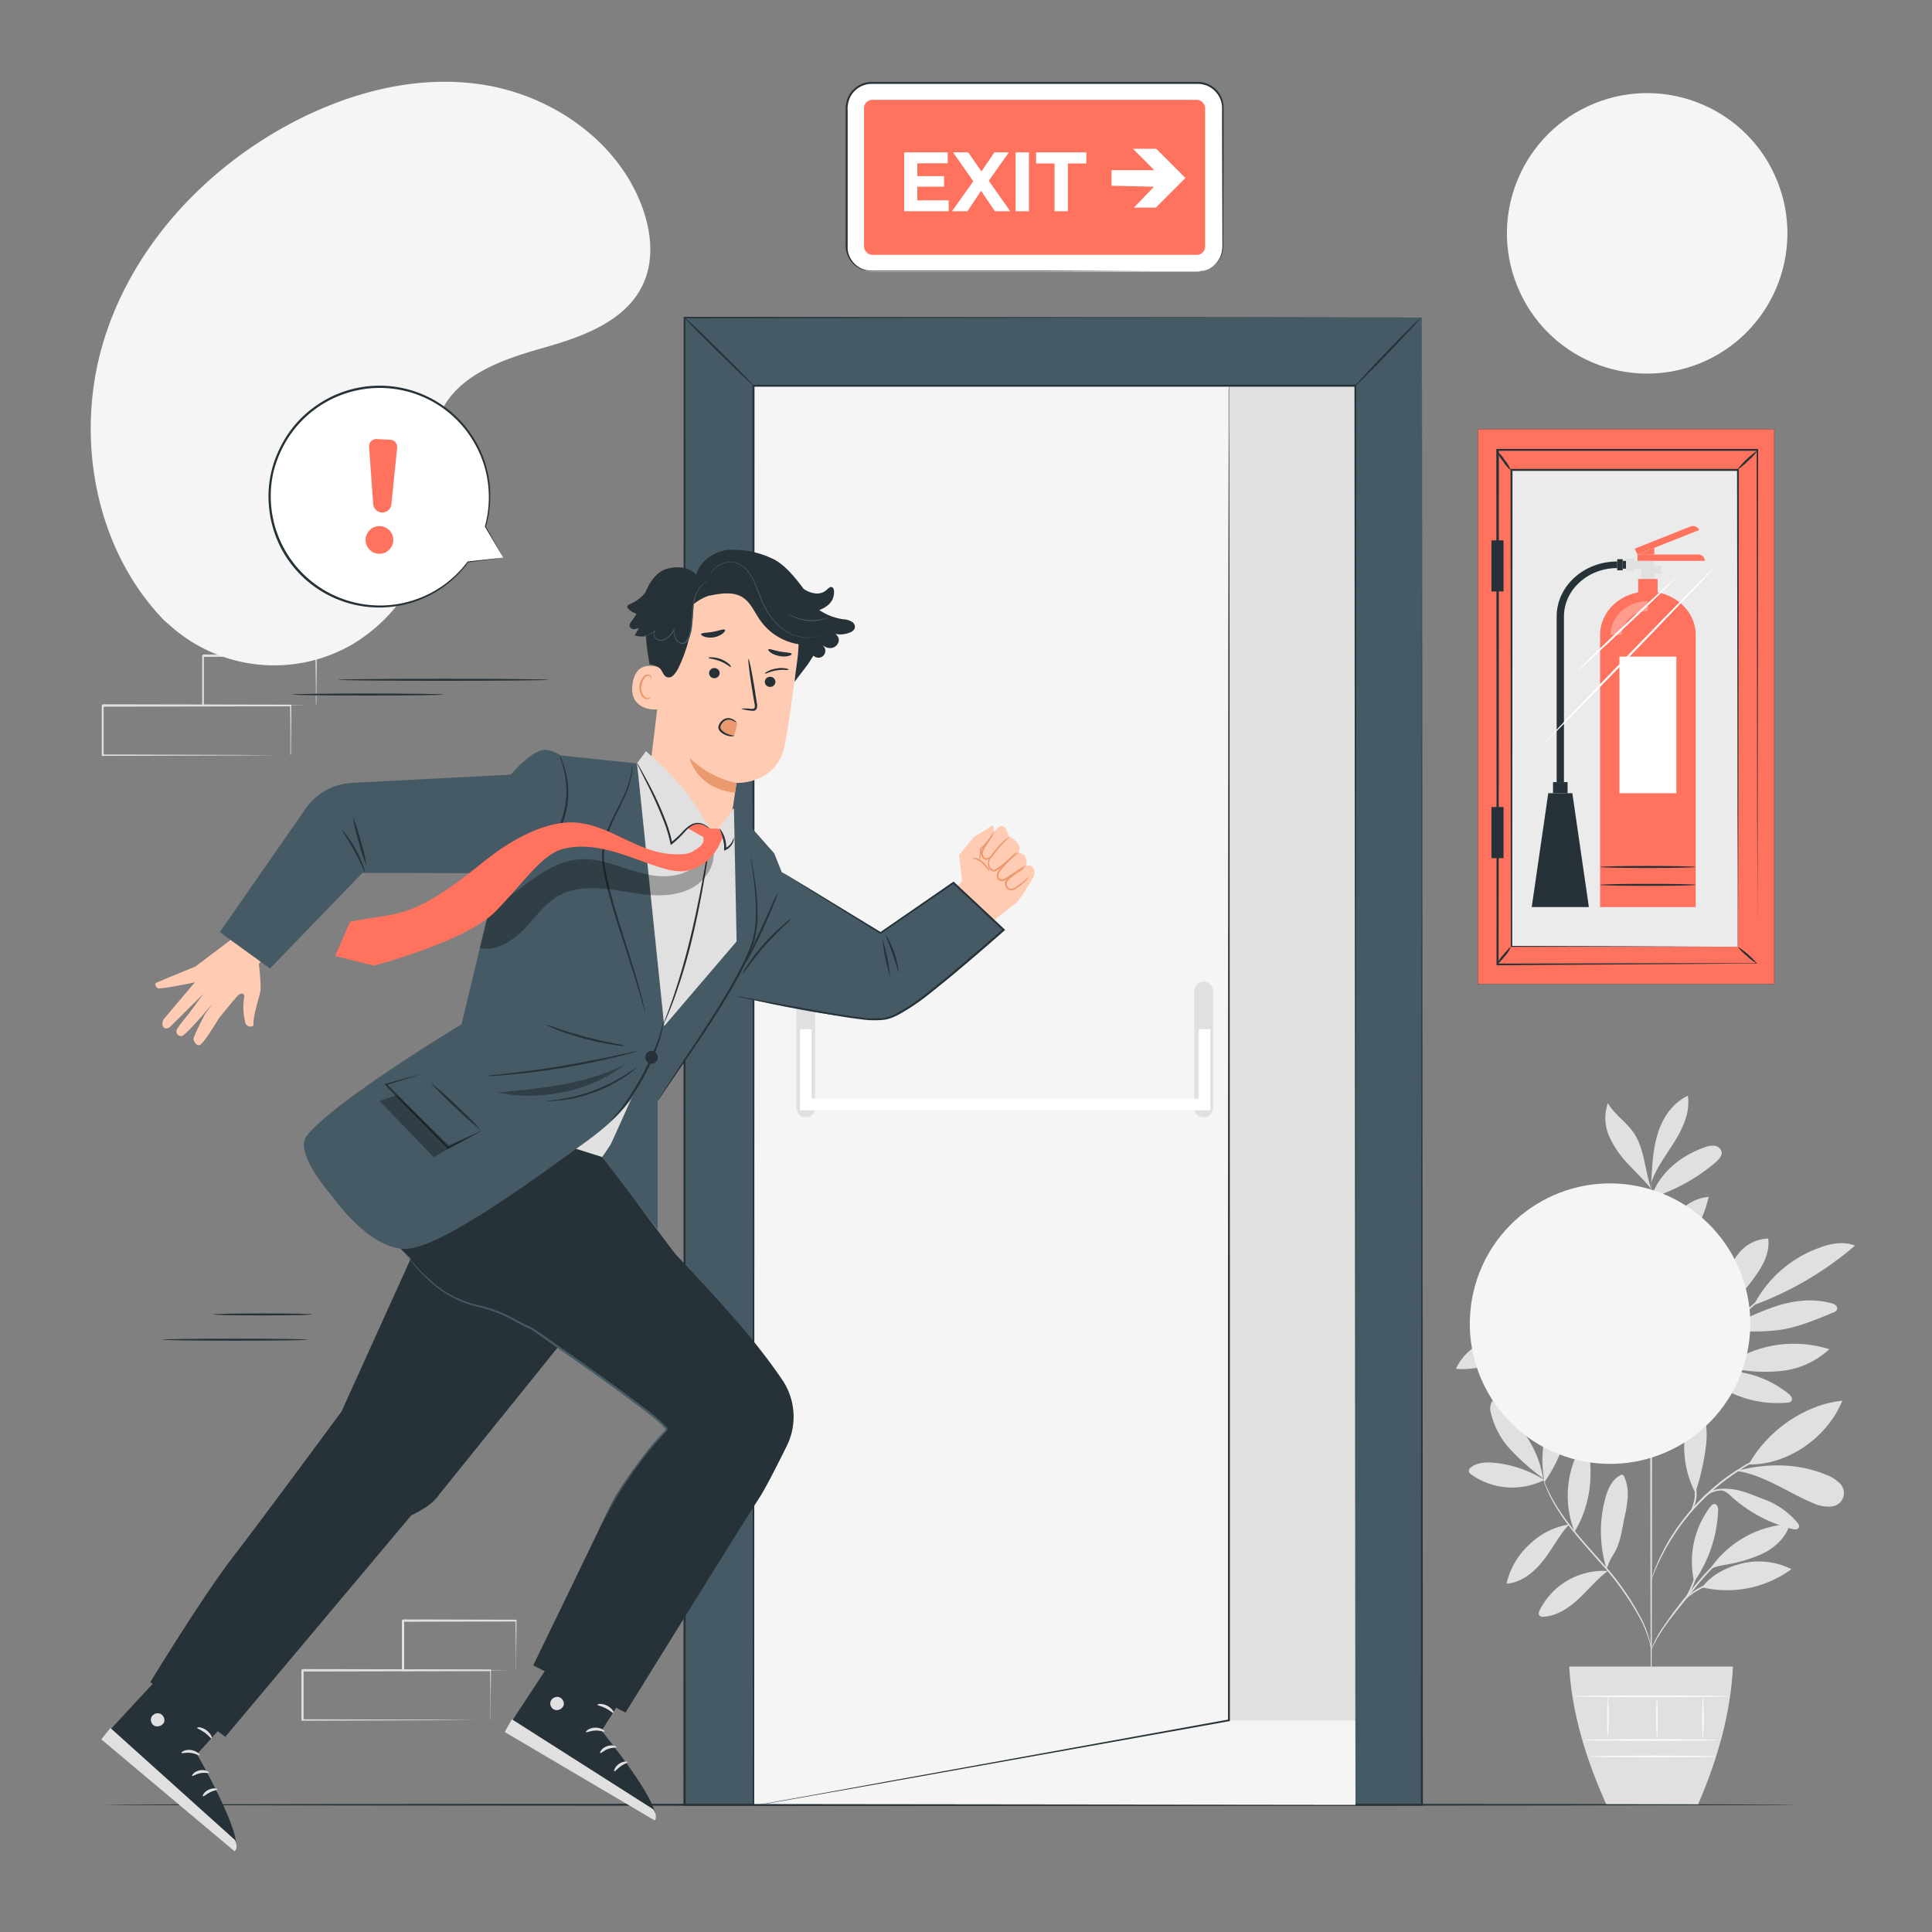 <svg xmlns="http://www.w3.org/2000/svg" viewBox="0 0 500 500"><rect x="0" y="0" width="500" height="500" fill="#808080" stroke="none"/><g id="background-complete"><path d="M126.91,445.21s0-.09,0-.24l0-.66c0-.6,0-1.45,0-2.53,0-2.22,0-5.42-.09-9.45l.15.16-48.65.09.25-.25h0v6.53c0,2.15,0,4.27,0,6.34l-.24-.25,34.67.11,10.24.07,2.76,0,.73,0,.25,0h-.22l-.7,0-2.71,0-10.18.07-34.84.11H78v-.24c0-2.07,0-4.19,0-6.34v-6.53h0l.25-.24,48.65.09h.15v.15c0,4.07-.06,7.3-.08,9.54,0,1.07,0,1.9,0,2.5V445A.85.85,0,0,1,126.91,445.21Z" style="fill:#e0e0e0"></path><path d="M133.51,432.33a1.1,1.1,0,0,1,0-.24c0-.19,0-.41,0-.68l0-2.58c0-2.26-.06-5.45-.1-9.37l.18.18-29.23.07c-.22.22.3-.3.24-.25h0v6.62q0,3.24,0,6.24l-.23-.23,20.91.11,6.09.07,1.64,0,.59,0a3.28,3.28,0,0,1-.53,0l-1.6,0-6,.07-21.07.11H104v-.24q0-3,0-6.24v-6.62h0c-.06.06.47-.47.25-.24l29.23.07h.18v.17c0,4-.08,7.19-.1,9.48,0,1.06,0,1.91,0,2.54S133.52,432.35,133.51,432.33Z" style="fill:#e0e0e0"></path><rect x="97.48" y="39" width="48.65" height="12.87" style="fill:#ebebeb"></rect><path d="M125.56,65.43s0-.09,0-.24l0-.66c0-.6,0-1.45,0-2.53,0-2.22,0-5.42-.09-9.44l.15.15-48.65.09c.11-.11-.25.25.25-.24h0V59.1c0,2.14,0,4.26,0,6.33l-.24-.24,34.67.11,10.24.06,2.76,0h.73a1.27,1.27,0,0,1,.25,0h-.22l-.7,0-2.71,0-10.18.07-34.84.11h-.24v-.24c0-2.07,0-4.19,0-6.33V52.58h0l.25-.25,48.65.1h.16v.15c0,4.06-.06,7.29-.08,9.53,0,1.07,0,1.9,0,2.5,0,.26,0,.47,0,.63A.85.85,0,0,1,125.56,65.43Z" style="fill:#e0e0e0"></path><path d="M449.88,75a1,1,0,0,1,0-.23c0-.17,0-.39,0-.66,0-.61,0-1.45,0-2.53,0-2.22-.05-5.42-.08-9.45l.15.15-48.65.1c.11-.11-.25.25.24-.25h0V75l-.24-.24,34.67.11,10.23.07,2.77,0,.72,0h.26l-.23,0L449,75l-2.72,0-10.17.07-34.84.11H401V62.12h0c.49-.49.14-.13.25-.24l48.65.09H450v.15c0,4.07-.06,7.29-.08,9.54,0,1.07,0,1.9,0,2.5l0,.63A1.23,1.23,0,0,1,449.88,75Z" style="fill:#e0e0e0"></path><path d="M456.47,62.11s0-.09,0-.24,0-.41,0-.68c0-.64,0-1.5-.05-2.58,0-2.26-.05-5.45-.09-9.37l.17.18-29.23.07.25-.25h0v6.62q0,3.24,0,6.24l-.24-.23,20.91.11,6.1.06,1.64,0,.58,0a3.28,3.28,0,0,1-.53,0l-1.59,0-6,.07-21.07.11H427v-.24q0-3,0-6.24V49.25h0c-.05.06.48-.47.25-.25l29.23.07h.18v.18c0,4-.07,7.19-.09,9.47,0,1.07,0,1.92-.05,2.54A4.76,4.76,0,0,1,456.47,62.11Z" style="fill:#e0e0e0"></path><path d="M75.15,195.51a2.07,2.07,0,0,1,0-.23l0-.66c0-.61,0-1.45,0-2.53,0-2.22,0-5.42-.08-9.45l.15.15-48.65.1.25-.25h0v6.53q0,3.23,0,6.33l-.24-.24,34.67.11,10.23.07,2.77,0,.73,0h.25s-.07,0-.22,0l-.7,0-2.71,0-10.18.07-34.84.11h-.24v-.25c0-2.07,0-4.18,0-6.33v-6.53h0c.5-.49.14-.13.25-.24l48.65.09h.15v.15c0,4.07-.06,7.29-.08,9.54,0,1.07,0,1.9,0,2.5v.63C75.16,195.45,75.16,195.52,75.15,195.51Z" style="fill:#e0e0e0"></path><path d="M81.75,182.64a1.22,1.22,0,0,1,0-.24c0-.19,0-.41,0-.68,0-.64,0-1.5,0-2.58,0-2.26-.06-5.45-.1-9.37l.18.18L52.52,170c-.22.22.3-.3.24-.25h0v6.62q0,3.24,0,6.24l-.23-.23,20.91.11,6.09.06,1.64,0,.59,0a3.28,3.28,0,0,1-.53,0l-1.6,0-6,.07-21.07.11h-.24v-.24c0-2,0-4.08,0-6.24v-6.62h0l.25-.25,29.23.07h.18v.18c0,4-.08,7.19-.1,9.47,0,1.07,0,1.92,0,2.54S81.76,182.66,81.75,182.64Z" style="fill:#e0e0e0"></path><path d="M399.67,383a30.06,30.06,0,0,0-12.84-4.42c-2.1-.21-4.39-.15-6.08,1.12a1.26,1.26,0,0,0-.62,1.11,1.38,1.38,0,0,0,.59.76A18.37,18.37,0,0,0,399.67,383" style="fill:#e0e0e0"></path><path d="M399.34,382.6a62,62,0,0,1-8.29-7.3,20.82,20.82,0,0,1-5.2-9.62,3.81,3.81,0,0,1,.41-3.21c6.61,5.16,11.8,11.84,13.08,20.13" style="fill:#e0e0e0"></path><path d="M399.6,382.91a30.19,30.19,0,0,1,.16-10.89,14.68,14.68,0,0,1,5.8-9c1.14,2.67.65,5.74-.16,8.53a41.23,41.23,0,0,1-5.75,12.11" style="fill:#e0e0e0"></path><path d="M406.08,394.53a18.88,18.88,0,0,0-10.29,5.21,19.5,19.5,0,0,0-5.9,10.11c3.86-.24,7.14-3,9.51-6s4-6.4,6.63-9.25" style="fill:#e0e0e0"></path><path d="M407.49,396.38a25.37,25.37,0,0,1,2.94-24c2.24,8,1.41,17-2.94,24" style="fill:#e0e0e0"></path><path d="M416.06,406.58a18.35,18.35,0,0,0-17.57,10.11c-.21.44-.41,1-.11,1.38a1.28,1.28,0,0,0,1.16.34c3.46-.22,6.53-2.31,9.06-4.68s4.74-5.11,7.53-7.16" style="fill:#e0e0e0"></path><path d="M415.78,406a32.76,32.76,0,0,1-.32-18.28c.64-2.35,1.72-4.82,3.9-5.93a.74.74,0,0,1,.59-.1.8.8,0,0,1,.38.43,11.09,11.09,0,0,1,.92,5.25,32.81,32.81,0,0,1-.82,5.3c-.69,3.25-1.05,6.73-2.83,9.53a20,20,0,0,0-1.13,2.09c-.34.71-.34,1-.65,1.53" style="fill:#e0e0e0"></path><path d="M438.45,409.4A23.58,23.58,0,0,1,442.58,390c.3-.38.69-.8,1.17-.75.75.07.94,1.05.9,1.8a34.91,34.91,0,0,1-6.2,18.32" style="fill:#e0e0e0"></path><path d="M440.5,410.8a28.17,28.17,0,0,0,23.12-4.7,18.71,18.71,0,0,0-12.52-1.54c-4.18,1-8,2.83-10.6,6.24" style="fill:#e0e0e0"></path><path d="M442.22,406.55a26.72,26.72,0,0,1,21-12.14c-.95,3.38-3.73,6-6.86,7.59A38,38,0,0,1,446.27,405c-1.34.26-3.18.54-4,1.6" style="fill:#e0e0e0"></path><path d="M438.88,385.91a61.49,61.49,0,0,0,2.69-12.29,20.52,20.52,0,0,0-2.45-12.16c-4.06,7.86-4.47,17-.36,24.87" style="fill:#e0e0e0"></path><path d="M452.55,379c4.75-8.63,14.44-15.53,24.24-16.49C473,371.92,462.7,379.2,452.55,379" style="fill:#e0e0e0"></path><path d="M449.57,380.69c7.08,1.08,13.11,5.6,19.73,8.34a8.91,8.91,0,0,0,4.46.86,3.5,3.5,0,0,0,2.19-6.18,9.6,9.6,0,0,0-3.24-2c-7.21-3-14.94-3.07-22.53-1.25" style="fill:#e0e0e0"></path><path d="M445.47,385.65c1.6.46,2.15,1.29,3.42,2.37a36.85,36.85,0,0,0,15,7.69c.58.14,1.33.2,1.61-.32s-.07-1-.39-1.4a20.7,20.7,0,0,0-9-6.13c-3.46-1.29-6.45-2.84-10.57-2.5" style="fill:#e0e0e0"></path><path d="M440.84,355.66A28.34,28.34,0,0,0,462.56,363a1.47,1.47,0,0,0,1-.35c.55-.6-.1-1.51-.74-2-6.38-5-14.12-7-22-5" style="fill:#e0e0e0"></path><path d="M446.33,353.65a30.24,30.24,0,0,1,27.09-4.47,21.56,21.56,0,0,1-12.91,5.67,41.1,41.1,0,0,1-14.18-1.2" style="fill:#e0e0e0"></path><path d="M444.15,339.86c-.63-6.37-.22-11.4-.66-17.8,0-.51-.15-1.12-.63-1.31-.66-.26-1.22.56-1.44,1.24a20.42,20.42,0,0,0,2.72,17.73" style="fill:#e0e0e0"></path><path d="M443.69,340.57a37.34,37.34,0,0,0,10.55-10.26c2.09-2.85,3.85-6.27,3.37-9.77a10.09,10.09,0,0,0-7.61,3.78,21.3,21.3,0,0,0-3.88,7.81c-.85,2.8-1.44,5.68-2.43,8.44" style="fill:#e0e0e0"></path><path d="M454.06,337.69a85.06,85.06,0,0,0,26-15.32c-3.1-1.25-6.65-.5-9.75.75a30.78,30.78,0,0,0-16.36,14.5" style="fill:#e0e0e0"></path><path d="M446.61,344.05a52.37,52.37,0,0,0,14.42.07c4.67-.78,9.09-2.63,13.46-4.47a1.58,1.58,0,0,0,.92-.69,1.08,1.08,0,0,0-.33-1.16,2.82,2.82,0,0,0-1.15-.53c-4.75-1.33-9.88-.71-14.55.86a67.58,67.58,0,0,0-12.77,5.92" style="fill:#e0e0e0"></path><path d="M419.23,355.87a25.53,25.53,0,0,1-.24-21.11c2,3,2.24,6.89,1.87,10.5s-1.46,7.32-1.53,10.94" style="fill:#e0e0e0"></path><path d="M406.16,349.28a29.48,29.48,0,0,0-21.88,9.32,20.46,20.46,0,0,0,12-2.22,61.12,61.12,0,0,0,10.27-6.87" style="fill:#e0e0e0"></path><path d="M397.37,346.34c-4-.32-7.84-.81-11.68.36a14,14,0,0,0-8.9,7.55,21,21,0,0,0,10.95-2.07,62.23,62.23,0,0,0,9.63-5.84" style="fill:#e0e0e0"></path><path d="M410.38,346.48c-3.59-2.36-7.28-4.75-11.47-5.73s-9-.26-12,2.9c3.39,2,7.5,2.22,11.42,2.22s8.75-.05,12.45,1.26" style="fill:#e0e0e0"></path><path d="M410.4,346.67c-6.14-6-8.47-16.88-6-25.12a38.27,38.27,0,0,1,6,25.12" style="fill:#e0e0e0"></path><path d="M427.3,329.57c1.16-2.69,2-5.52,3-8.26a23.91,23.91,0,0,1,4.3-7.62,11.34,11.34,0,0,1,7.61-3.95,30.61,30.61,0,0,1-14.77,19.87" style="fill:#e0e0e0"></path><path d="M424.24,333.13c-1.91-2.64-4.13-6.22-6.73-8.19s-6-3.16-9.16-2.41a21.32,21.32,0,0,0,15.89,10.6" style="fill:#e0e0e0"></path><path d="M424.85,329.79a45.92,45.92,0,0,1-3-9.82,15.28,15.28,0,0,1,1.54-10c3.37,6.38,4.46,13.22,1.67,19.87" style="fill:#e0e0e0"></path><path d="M427.33,310c1.91-6.32,7.7-11,13.95-13.11a5.14,5.14,0,0,1,2.44-.36,2.11,2.11,0,0,1,1.81,1.5c.22,1.07-.66,2-1.5,2.75a47.54,47.54,0,0,1-16.7,9.22" style="fill:#e0e0e0"></path><path d="M427.4,304.82c.24-4.07.5-8.21,1.82-12.07s3.88-7.48,7.6-9.17c.63,4.11-1.18,8.21-3.37,11.75s-4.83,6.89-6.15,10.84" style="fill:#e0e0e0"></path><path d="M427.3,307.63c-1.58-4.61-1.74-10.46-4.5-14.47-1.93-2.81-5-4.72-6.68-7.69a11.74,11.74,0,0,0,.39,8.73,25.23,25.23,0,0,0,5.1,7.3c2,2.18,3.79,3.82,5.69,6.13" style="fill:#e0e0e0"></path><path d="M427.33,443.29c-.12,0-.23-30.73-.24-68.63s.09-68.64.21-68.64.23,30.73.24,68.64S427.45,443.29,427.33,443.29Z" style="fill:#e0e0e0"></path><path d="M454.19,351.24a7.3,7.3,0,0,1-1.16.43l-3.18,1.07c-2.68.92-6.36,2.24-10.36,3.88s-7.69,3.07-9.82,4.92a7.18,7.18,0,0,0-2,2.6c-.3.73-.36,1.17-.4,1.16a1.11,1.11,0,0,1,0-.32,5.14,5.14,0,0,1,.23-.9,6.92,6.92,0,0,1,1.92-2.78,17.6,17.6,0,0,1,4.26-2.65c1.71-.79,3.6-1.62,5.6-2.44,4-1.65,7.72-2.93,10.43-3.77,1.36-.42,2.46-.73,3.23-.94A6,6,0,0,1,454.19,351.24Z" style="fill:#e0e0e0"></path><path d="M463,329.61s-.1.14-.33.35l-1,.93L458,334.23l-12.26,10.91c-4.78,4.26-8.91,8.33-11.78,11.39-1.43,1.53-2.56,2.8-3.33,3.68l-.89,1a1.93,1.93,0,0,1-.33.33s.08-.14.26-.39.46-.61.83-1.07c.73-.92,1.82-2.22,3.23-3.78a155.2,155.2,0,0,1,11.72-11.51c4.8-4.25,9.17-8.06,12.34-10.81l3.77-3.24,1.05-.87A2.33,2.33,0,0,1,463,329.61Z" style="fill:#e0e0e0"></path><path d="M440.58,349.47c-.12-.06.88-2.36,1.87-5.28s1.48-5.38,1.61-5.36a18.23,18.23,0,0,1-1.19,5.5,33.94,33.94,0,0,1-1.49,3.69A5.39,5.39,0,0,1,440.58,349.47Z" style="fill:#e0e0e0"></path><path d="M427.36,368.07a5,5,0,0,1-.74-.86l-1.89-2.42c-1.58-2.05-3.77-4.88-6.23-8s-4.72-5.88-6.36-7.89l-1.93-2.39a5.64,5.64,0,0,1-.66-.91,6.63,6.63,0,0,1,.8.8c.49.53,1.18,1.32,2,2.3,1.7,2,4,4.71,6.47,7.81s4.61,6,6.14,8.06c.76,1,1.36,1.91,1.77,2.51A5.78,5.78,0,0,1,427.36,368.07Z" style="fill:#e0e0e0"></path><path d="M421.47,360.51a10.94,10.94,0,0,1-2.47-4.62,13.14,13.14,0,0,1-.55-4.65h.19c-.09.36-.15.55-.19.54s0-.2,0-.57l.19,0a21.27,21.27,0,0,0,.79,4.53A35.17,35.17,0,0,0,421.47,360.51Z" style="fill:#e0e0e0"></path><path d="M413.87,351a7.67,7.67,0,0,0-1.72-1,11.31,11.31,0,0,0-4.78-.38,30.64,30.64,0,0,0-4.82.77,14.19,14.19,0,0,1-2,.48,7.29,7.29,0,0,1,1.9-.78,22.38,22.38,0,0,1,4.86-.92,10.53,10.53,0,0,1,4.94.54A3,3,0,0,1,413.87,351Z" style="fill:#e0e0e0"></path><path d="M412.07,348.63c0,.07-1-.4-2.64-1a26.35,26.35,0,0,0-13.3-1c-1.7.3-2.73.62-2.75.55a2.3,2.3,0,0,1,.7-.3,16.19,16.19,0,0,1,2-.56,23.51,23.51,0,0,1,6.81-.48,23.85,23.85,0,0,1,6.66,1.5,16.4,16.4,0,0,1,1.88.86A2.52,2.52,0,0,1,412.07,348.63Z" style="fill:#e0e0e0"></path><path d="M427.3,338.83a53.94,53.94,0,0,1-1.92-6.68,54.1,54.1,0,0,1-1.5-6.8,107.3,107.3,0,0,1,3.42,13.48Z" style="fill:#e0e0e0"></path><path d="M427.42,338.83a30.53,30.53,0,0,0-2.13-4,17.27,17.27,0,0,0-3.14-3.24,2.81,2.81,0,0,1,1.21.62,10,10,0,0,1,2.29,2.36A8.75,8.75,0,0,1,427.42,338.83Z" style="fill:#e0e0e0"></path><path d="M427.33,426.91c-.05,0-.14-.74-.48-2.05a29.83,29.83,0,0,0-2.06-5.32,73.39,73.39,0,0,0-10.89-15.35c-2.43-2.78-4.79-5.4-6.8-7.91a56.62,56.62,0,0,1-4.86-7,34.28,34.28,0,0,1-2.45-5.2c-.23-.64-.39-1.14-.48-1.49a2.73,2.73,0,0,1-.13-.53s.27.71.77,2a38.68,38.68,0,0,0,2.56,5.1,59.06,59.06,0,0,0,4.91,6.91c2,2.49,4.38,5.1,6.81,7.88a69.9,69.9,0,0,1,10.85,15.51,26.12,26.12,0,0,1,1.93,5.41,15.62,15.62,0,0,1,.28,1.54A2.27,2.27,0,0,1,427.33,426.91Z" style="fill:#e0e0e0"></path><path d="M451.6,399.5a14.16,14.16,0,0,1-1.27.71,28,28,0,0,0-3.3,2.18,38,38,0,0,0-4.33,3.95c-1.53,1.61-3.09,3.47-4.69,5.47-3.2,4-6.19,7.56-8,10.4-.9,1.4-1.57,2.58-2,3.42a11.66,11.66,0,0,1-.7,1.28,1.48,1.48,0,0,1,.12-.36c.09-.23.22-.58.43-1a30.59,30.59,0,0,1,1.89-3.51,114.31,114.31,0,0,1,7.89-10.5c1.61-2,3.19-3.88,4.74-5.48a34.48,34.48,0,0,1,4.44-3.92,22,22,0,0,1,3.41-2.08c.42-.21.76-.34,1-.44S451.59,399.48,451.6,399.5Z" style="fill:#e0e0e0"></path><path d="M452.07,408.39a18.88,18.88,0,0,1-2.69.39A35.44,35.44,0,0,0,443,410a19.2,19.2,0,0,0-5.71,3c-1.31,1-1.93,1.86-2,1.81a2,2,0,0,1,.4-.62,10,10,0,0,1,1.4-1.43,17.26,17.26,0,0,1,5.77-3.18,28.66,28.66,0,0,1,6.48-1.14A14.87,14.87,0,0,1,452.07,408.39Z" style="fill:#e0e0e0"></path><path d="M436.09,413.86c-.14-.08,1.07-1.93,2-4.42s1.09-4.71,1.25-4.68a4.59,4.59,0,0,1-.05,1.44,15.66,15.66,0,0,1-.78,3.4,16.85,16.85,0,0,1-1.56,3.11A4.32,4.32,0,0,1,436.09,413.86Z" style="fill:#e0e0e0"></path><path d="M459.46,375.62a1.79,1.79,0,0,1-.43.23l-1.27.58c-.55.24-1.22.54-2,.94s-1.64.79-2.57,1.34l-1.46.84c-.51.29-1,.64-1.55,1-1.08.66-2.16,1.47-3.32,2.29A57.37,57.37,0,0,0,434.09,396c-.78,1.19-1.55,2.3-2.17,3.4-.32.55-.65,1.06-.92,1.58l-.78,1.49c-.53.94-.9,1.84-1.27,2.62s-.65,1.45-.86,2l-.53,1.28a2,2,0,0,1-.22.44,2.15,2.15,0,0,1,.13-.47l.45-1.31a21.37,21.37,0,0,1,.81-2.05c.34-.79.7-1.7,1.21-2.66.24-.48.49-1,.76-1.51s.59-1.05.9-1.61c.61-1.12,1.38-2.24,2.16-3.44a60.19,60.19,0,0,1,5.87-7.21,58.85,58.85,0,0,1,7-6.12c1.17-.82,2.27-1.62,3.36-2.27.55-.33,1.06-.67,1.57-1l1.49-.81c.94-.54,1.84-.93,2.62-1.3a20.8,20.8,0,0,1,2-.87l1.29-.5A2.41,2.41,0,0,1,459.46,375.62Z" style="fill:#e0e0e0"></path><path d="M440.25,388.49a3.15,3.15,0,0,1,1.06-1.57,6.63,6.63,0,0,1,4.25-1.63,11.7,11.7,0,0,1,4.48.87,6.15,6.15,0,0,1,1.69.83,11.53,11.53,0,0,1-1.79-.53,13.3,13.3,0,0,0-4.36-.73,6.93,6.93,0,0,0-4.07,1.43A13.61,13.61,0,0,0,440.25,388.49Z" style="fill:#e0e0e0"></path><path d="M437.38,391.45a15.78,15.78,0,0,0,1.21-3.93,16.52,16.52,0,0,0-.27-4.1,2.62,2.62,0,0,1,.5,1.15,8.15,8.15,0,0,1-.69,5.89C437.76,391.13,437.42,391.49,437.38,391.45Z" style="fill:#e0e0e0"></path><path d="M406.11,431.31c.66,11.74,4.2,23.69,9.64,35.76h23.67c5.19-11.95,8.49-23.88,9.07-35.76Z" style="fill:#e0e0e0"></path><path d="M444.66,450.31c0,.13-7.8.22-17.41.22s-17.4-.09-17.4-.22,7.79-.22,17.4-.22S444.66,450.19,444.66,450.31Z" style="fill:#fafafa"></path><path d="M444.13,454.57c0,.12-7.31.22-16.32.22s-16.32-.1-16.32-.22,7.31-.22,16.32-.22S444.13,454.44,444.13,454.57Z" style="fill:#fafafa"></path><path d="M416.13,439a64.69,64.69,0,0,1,0,10.9,67.62,67.62,0,0,1,0-10.9Z" style="fill:#fafafa"></path><path d="M428.82,439a72.53,72.53,0,0,1,0,11.29,69.39,69.39,0,0,1,0-11.29Z" style="fill:#fafafa"></path><path d="M440.72,438.92a75.51,75.51,0,0,1,0,11.52,75.51,75.51,0,0,1,0-11.52Z" style="fill:#fafafa"></path><path d="M447.74,439c0,.12-9.14.22-20.41.22s-20.42-.1-20.42-.22,9.14-.22,20.42-.22S447.74,438.9,447.74,439Z" style="fill:#fafafa"></path></g><g id="background-simple"><path d="M42.51,160.58l1.38,1.19a40.36,40.36,0,0,0,47.16,5.07,43.23,43.23,0,0,0,21.11-34.9c.37-8.38-1.62-17.25,1.75-24.89,4.4-9.94,16-14,26.38-16.93s22-7,26.32-17c2.73-6.24,1.86-13.59-.58-20-6.46-16.94-23.43-28.48-41.16-31.22S88.94,24.29,73.31,33c-21.89,12.25-40,32.38-46.91,56.7S24.85,142.42,42.51,160.58Z" style="fill:#f5f5f5"></path><circle cx="426.28" cy="60.36" r="36.29" transform="translate(8.4 163.97) rotate(-21.98)" style="fill:#f5f5f5"></circle><circle cx="416.66" cy="342.52" r="36.29" transform="translate(-11.25 670.89) rotate(-76.92)" style="fill:#f5f5f5"></circle></g><g id="Floor"><path d="M464.77,467.07c0,.15-97.95.26-218.76.26s-218.78-.11-218.78-.26,97.93-.26,218.78-.26S464.77,466.93,464.77,467.07Z" style="fill:#263238"></path></g><g id="Door"><rect x="177.14" y="82.16" width="190.81" height="384.91" style="fill:#455a64"></rect><path d="M368,82.16c0,2.27.1,160.32.24,384.91v.25H176.88v-.26c0-148.64.05-284.11.06-384.91V82h.2L368,82.16l-190.81.2.19-.2c0,100.8,0,236.27.07,384.91l-.26-.26h0l190.78,0-.25.24C367.84,242.48,368,84.43,368,82.16Z" style="fill:#263238"></path><rect x="195.03" y="99.83" width="155.76" height="367.24" style="fill:#e0e0e0"></rect><polygon points="195.03 467.07 318.08 445.25 318.08 99.83 195.03 99.83 195.03 467.07" style="fill:#f5f5f5"></polygon><polygon points="196.8 467.07 305.92 445.25 350.79 445.25 350.79 467.07 196.8 467.07" style="fill:#f5f5f5"></polygon><path d="M208.54,289.17h0a2.42,2.42,0,0,1-2.42-2.42V256.48a2.42,2.42,0,0,1,2.42-2.42h0a2.42,2.42,0,0,1,2.42,2.42v30.27A2.42,2.42,0,0,1,208.54,289.17Z" style="fill:#e0e0e0"></path><path d="M311.49,289.17h0a2.42,2.42,0,0,1-2.42-2.42V256.48a2.42,2.42,0,0,1,2.42-2.42h0a2.42,2.42,0,0,1,2.42,2.42v30.27A2.43,2.43,0,0,1,311.49,289.17Z" style="fill:#e0e0e0"></path><polygon points="313.24 287.32 207.04 287.32 207.04 266.34 210.04 266.34 210.04 284.32 310.24 284.32 310.24 266.34 313.24 266.34 313.24 287.32" style="fill:#fff"></polygon><path d="M318.08,99.83s0,.41,0,1.21,0,2,0,3.55c0,3.14,0,7.74.05,13.66,0,11.87.05,29,.08,50.22,0,42.41.05,101,.08,165.67,0,40.45,0,78.49,0,111.11v.19l-.19,0-87.84,15.71-24.71,4.39L199,466.71l-1.67.28-.57.08.56-.12,1.67-.32,6.51-1.2,24.7-4.51L318,445l-.19.23c0-32.62,0-70.66,0-111.11,0-64.69.06-123.26.08-165.67,0-21.2.06-38.35.08-50.22,0-5.92,0-10.52,0-13.66,0-1.55,0-2.74,0-3.55S318.08,99.83,318.08,99.83Z" style="fill:#263238"></path><path d="M350.79,467.07c0-2.33-.11-154-.25-367.24l.25.25H195l.26-.26c0,143.24-.06,273-.07,367.24l-.19-.18,155.76.18L195,467.26h-.19v-.19c0-94.24,0-224-.07-367.24v-.26h.29l155.73,0H351v.24C350.89,313,350.79,464.74,350.79,467.07Z" style="fill:#263238"></path><path d="M177.14,82.16c.1-.1,4.19,3.77,9.13,8.65s8.86,8.92,8.76,9-4.19-3.77-9.13-8.65S177,82.26,177.14,82.16Z" style="fill:#263238"></path><path d="M367.56,82.34c.1.1-3.57,4.1-8.2,8.93s-8.47,8.66-8.57,8.56,3.56-4.09,8.2-8.92S367.46,82.24,367.56,82.34Z" style="fill:#263238"></path></g><g id="Sign"><rect x="219.07" y="21.51" width="97.35" height="48.78" rx="6.45" style="fill:#fff"></rect><path d="M310,70.29a7.19,7.19,0,0,0,2.74-.68,6.36,6.36,0,0,0,2.55-2.22,6.67,6.67,0,0,0,.87-2,9.4,9.4,0,0,0,.19-2.48c0-7.13-.05-17.42-.08-30.13,0-1.59,0-3.21,0-4.88a6.18,6.18,0,0,0-1.9-4.42,6.34,6.34,0,0,0-4.69-1.77h-5.51l-23.88,0-54.72,0a6.22,6.22,0,0,0-5.57,3.5,6.77,6.77,0,0,0-.63,3.37V46.16q0,6.87,0,13.47v3.29c0,.55,0,1.09,0,1.6a6.52,6.52,0,0,0,.36,1.51,6.24,6.24,0,0,0,4.45,3.87,14.84,14.84,0,0,0,3.07.15H248l20.81,0,30.12.08,8.19,0,2.13,0,.73,0-.73,0-2.13,0-8.19,0-30.12.08-20.81,0H227.24a15.53,15.53,0,0,1-3.17-.16,6.71,6.71,0,0,1-4.8-4.17,6.48,6.48,0,0,1-.4-1.63c-.05-.57,0-1.11,0-1.65V59.63q0-6.6,0-13.47v-14c0-1.18,0-2.37,0-3.56a7.42,7.42,0,0,1,.68-3.6,6.73,6.73,0,0,1,6-3.79l54.72,0,23.88,0h5.51a6.76,6.76,0,0,1,5,1.9,6.56,6.56,0,0,1,2,4.71v4.88c0,12.71-.07,23-.09,30.13a9,9,0,0,1-.22,2.52,6.34,6.34,0,0,1-.91,2,6.5,6.5,0,0,1-2.64,2.23,6.28,6.28,0,0,1-2.05.56C310.22,70.3,310,70.29,310,70.29Z" style="fill:#263238"></path><rect x="223.61" y="25.84" width="88.28" height="40.11" rx="2.11" style="fill:#FF725E"></rect><path d="M245.51,51.84v2.83H234V39.43h11.26v2.83H237.4v3.31h6.92v2.74H237.4v3.53Z" style="fill:#fff"></path><path d="M257.5,54.67l-3.6-5.29-3.53,5.29h-4l5.52-7.75-5.24-7.49h3.92L254,44.37l3.36-4.94h3.73l-5.2,7.36,5.56,7.88Z" style="fill:#fff"></path><path d="M262.84,39.43h3.45V54.67h-3.45Z" style="fill:#fff"></path><path d="M272.92,42.3h-4.78V39.43h13V42.3h-4.77V54.67h-3.45Z" style="fill:#fff"></path><polygon points="287.66 48.07 287.66 44.04 298.74 44.04 293.19 38.5 299.24 38.5 306.79 46.06 299.11 53.74 293.45 53.74 298.65 48.32 287.66 48.07" style="fill:#fff"></polygon></g><g id="Lines"><path d="M142,175.93c0,.14-12.2.26-27.26.26s-27.26-.12-27.26-.26,12.2-.26,27.26-.26S142,175.78,142,175.93Z" style="fill:#263238"></path><path d="M114.75,179.74c0,.15-8.79.26-19.62.26s-19.63-.11-19.63-.26,8.78-.26,19.63-.26S114.75,179.6,114.75,179.74Z" style="fill:#263238"></path><path d="M79.68,346.71c0,.14-8.42.26-18.81.26s-18.81-.12-18.81-.26,8.42-.26,18.81-.26S79.68,346.57,79.68,346.71Z" style="fill:#263238"></path><path d="M80.77,340.17c0,.14-5.74.26-12.81.26s-12.82-.12-12.82-.26,5.74-.26,12.82-.26S80.77,340,80.77,340.17Z" style="fill:#263238"></path></g><g id="fire-extinguisher"><rect x="382.52" y="111.03" width="76.67" height="143.62" style="fill:#FF725E"></rect><path d="M459.22,254.68H382.5V111h76.72Zm-76.67-.05h76.61V111.06H382.55Z" style="fill:#263238"></path><rect x="391.17" y="121.63" width="58.57" height="123.38" style="fill:#ebebeb"></rect><path d="M449.74,245s0-.21,0-.61,0-1,0-1.77c0-1.57,0-3.86,0-6.84,0-6,0-14.65-.07-25.59,0-21.84-.07-52.65-.12-88.57l.25.25H391.17l.26-.26c0,47.78-.05,91.26-.07,123.38l-.19-.19,42.79.1,11.68.05,3.05,0,1.05,0-1,0-3,0-11.64,0-42.9.1H391V245c0-32.12-.05-75.6-.07-123.38v-.26h.27l58.56,0H450v.24c-.05,36-.09,66.85-.12,88.74,0,10.91-.05,19.57-.07,25.53,0,2.95,0,5.23,0,6.79,0,.76,0,1.34,0,1.74S449.74,245,449.74,245Z" style="fill:#263238"></path><polygon points="428.14 141.77 428.14 143.5 423.78 143.5 428.14 141.77" style="fill:#FF725E"></polygon><rect x="424.72" y="145.15" width="3.42" height="4.69" style="fill:#e0e0e0"></rect><rect x="422.84" y="145.15" width="1.88" height="2.03" style="fill:#e0e0e0"></rect><rect x="428.14" y="146.48" width="1.88" height="2.03" style="fill:#e0e0e0"></rect><rect x="420.8" y="144.58" width="2.04" height="3.17" style="fill:#e0e0e0"></rect><rect x="419.96" y="145.15" width="0.84" height="2.03" style="fill:#263238"></rect><rect x="418.54" y="144.72" width="1.41" height="2.88" style="fill:#263238"></rect><path d="M439.41,143.5H423.78v1.65h17.45A1.75,1.75,0,0,0,439.41,143.5Z" style="fill:#FF725E"></path><path d="M426.47,153.07c-6.83,0-12.37,5-12.37,11.23v70.45h24.75V164.3C438.85,158.1,433.31,153.07,426.47,153.07Z" style="fill:#FF725E"></path><rect x="419.11" y="169.93" width="14.73" height="35.35" style="fill:#fff"></rect><g style="opacity:0.3;mix-blend-mode:screen"><path d="M426.47,158.18v-2.62c-5.31,0-9.63,3.91-9.63,8.74h2.89C419.73,160.92,422.75,158.18,426.47,158.18Z" style="fill:#fff"></path></g><polygon points="411.2 234.75 396.41 234.75 400.69 205.28 406.92 205.28 411.2 234.75" style="fill:#263238"></polygon><rect x="401.92" y="202.41" width="3.77" height="2.87" style="fill:#263238"></rect><path d="M437.37,136.31,423.05,142l.73,1.5,16-6.35A1.88,1.88,0,0,0,437.37,136.31Z" style="fill:#FF725E"></path><rect x="423.95" y="149.84" width="5.04" height="3.49" style="fill:#FF725E"></rect><path d="M402.86,159.54v42.87h1.89V159.54c0-6.9,6.19-12.52,13.79-12.52v-1.71C409.89,145.31,402.86,151.69,402.86,159.54Z" style="fill:#263238"></path><path d="M438.85,229c0,.15-5.54.26-12.38.26s-12.37-.11-12.37-.26,5.54-.26,12.37-.26S438.85,228.83,438.85,229Z" style="fill:#263238"></path><path d="M438.85,224.37c0,.15-5.54.26-12.38.26s-12.37-.11-12.37-.26,5.54-.26,12.37-.26S438.85,224.23,438.85,224.37Z" style="fill:#263238"></path><path d="M444,146.51c.11.1-9.69,10.39-21.87,23s-22.14,22.7-22.25,22.6,9.69-10.38,21.88-23S443.89,146.41,444,146.51Z" style="fill:#fff"></path><path d="M433.69,149.57c.09.11-5.47,5.53-12.43,12.11s-12.69,11.84-12.79,11.74,5.47-5.53,12.43-12.11S433.59,149.47,433.69,149.57Z" style="fill:#fff"></path><path d="M454.75,249.37l-1.17,0-3.47,0-13.38.11-49.22.33h-.2v-.2c0-34.94,0-81.72-.06-133v-.43h.26l67.24,0H455v.24c0,38.84-.09,72.08-.11,95.62,0,11.74-.06,21.06-.07,27.46,0,3.18,0,5.63,0,7.3,0,.81,0,1.44,0,1.87s0,.62,0,.62,0-.22,0-.65,0-1.07,0-1.9c0-1.68,0-4.15,0-7.35,0-6.41,0-15.75-.07-27.51,0-23.51-.07-56.69-.12-95.46l.25.25-67.24,0,.26-.27v.17c0,51.29,0,98.07-.07,133l-.19-.19,49.11-.12,13.41,0h4.72Z" style="fill:#263238"></path><rect x="385.98" y="139.84" width="3.14" height="13.23" style="fill:#263238"></rect><rect x="385.98" y="208.86" width="3.14" height="13.23" style="fill:#263238"></rect><path d="M391,121.7a8.67,8.67,0,0,1-2-2.29,8.84,8.84,0,0,1-1.55-2.6,8.89,8.89,0,0,1,2,2.29A9,9,0,0,1,391,121.7Z" style="fill:#263238"></path><path d="M454.84,116.6a12.53,12.53,0,0,1-2.46,2.67,12.45,12.45,0,0,1-2.81,2.29,25.48,25.48,0,0,1,5.27-5Z" style="fill:#263238"></path><path d="M454.75,249.37a10.65,10.65,0,0,1-2.69-2,11.07,11.07,0,0,1-2.35-2.39,22,22,0,0,1,5,4.38Z" style="fill:#263238"></path><path d="M391,245.1a8.22,8.22,0,0,1-1.58,2.39c-1,1.23-1.87,2.16-2,2.07a7.82,7.82,0,0,1,1.57-2.39C390,245.93,390.92,245,391,245.1Z" style="fill:#263238"></path></g><g id="speech-bubble"><path d="M130.28,144.33l-9.18,1.11a28.52,28.52,0,1,1,4.48-9.18h0Z" style="fill:#fff"></path><path d="M130.28,144.33s-.08-.17-.27-.51l-.87-1.54c-.79-1.41-1.95-3.45-3.44-6.09a.12.12,0,0,0-.17-.05.12.12,0,0,0,0,.05h0l.23.1a28.47,28.47,0,0,0,.44-14.08,27.8,27.8,0,0,0-3.44-8.52,28.39,28.39,0,0,0-6.86-7.77,28.6,28.6,0,0,0-34.6-.56,28.13,28.13,0,0,0-8.8,10.49,27.84,27.84,0,0,0-3,13.41A29.21,29.21,0,0,0,72.8,142a28.72,28.72,0,0,0,37.55,12.5,28.29,28.29,0,0,0,10.85-9l-.09.05,6.87-.9,1.73-.24.57-.09s-.22,0-.62.06l-1.78.18-6.8.74-.08.05a28.28,28.28,0,0,1-50.32-22.78A29.09,29.09,0,0,1,73,116.12a28.18,28.18,0,0,1,42.56-9.8,27.92,27.92,0,0,1,6.79,7.62,27.48,27.48,0,0,1,3.44,8.37,28.44,28.44,0,0,1-.3,13.92.13.13,0,0,0,.09.16.13.13,0,0,0,.14-.06v0h-.22l3.54,5.94.92,1.54Z" style="fill:#263238"></path><path d="M102.78,115.88l-1.49,14.62A2.38,2.38,0,0,1,99,132.64h0a2.38,2.38,0,0,1-2.42-2.21l-1.06-14.8a1.87,1.87,0,0,1,2-2l3.58.19A1.87,1.87,0,0,1,102.78,115.88Z" style="fill:#FF725E"></path><path d="M94.76,140.73a3.58,3.58,0,1,0,2.45-4.43A3.59,3.59,0,0,0,94.76,140.73Z" style="fill:#FF725E"></path></g><g id="Character"><path d="M147,423.34,130.6,448.26,169.52,471c1.94-3.85-13.83-23.08-13.83-23.08l8.65-13.65Z" style="fill:#263238"></path><path d="M144.64,439.2a1.85,1.85,0,0,0-2.16,1.17,1.76,1.76,0,0,0,1.14,2.15,1.94,1.94,0,0,0,2.28-1.25,1.84,1.84,0,0,0-1.43-2.11" style="fill:#e0e0e0"></path><path d="M130.6,448.26l1.88-3.31,36.59,23.3s1.28,1.78.37,2.88Z" style="fill:#e0e0e0"></path><path d="M156.44,448.09c-.12.19-1.12-.28-2.41-.22s-2.26.57-2.39.4.79-1.11,2.36-1.16S156.58,447.94,156.44,448.09Z" style="fill:#e0e0e0"></path><path d="M159.53,452.16c-.06.21-1.07.06-2.19.48s-1.8,1.17-2,1.05.32-1.26,1.72-1.77S159.63,452,159.53,452.16Z" style="fill:#e0e0e0"></path><path d="M159,458.4c-.19-.06.1-1.16,1.2-1.92s2.22-.65,2.21-.44-.89.44-1.78,1.07S159.19,458.5,159,458.4Z" style="fill:#e0e0e0"></path><path d="M158.77,443.3c-.18.13-.9-.64-2-1.2s-2.15-.7-2.16-.92,1.2-.43,2.51.24S159,443.21,158.77,443.3Z" style="fill:#e0e0e0"></path><path d="M160.55,438.14c-.05.08-.87-.24-2-1.15a10.32,10.32,0,0,1-1.67-1.81,10.16,10.16,0,0,1-.77-1.25,2.47,2.47,0,0,1-.32-.8,1,1,0,0,1,.5-1.07,1.22,1.22,0,0,1,1.09.06,2.88,2.88,0,0,1,.67.52,8.43,8.43,0,0,1,1,1.13,8.11,8.11,0,0,1,1.11,2.23,3.86,3.86,0,0,1,.22,2.25c-.13,0-.22-.84-.73-2.07a9.24,9.24,0,0,0-1.17-2,8.51,8.51,0,0,0-.92-1c-.35-.35-.7-.56-.91-.44s-.1.08-.08.25a2.14,2.14,0,0,0,.23.59c.22.42.45.82.69,1.19A12.85,12.85,0,0,0,159,436.6C159.91,437.56,160.61,438,160.55,438.14Z" style="fill:#e0e0e0"></path><path d="M160.14,438.27a3.59,3.59,0,0,1,.58-2.18,7.4,7.4,0,0,1,1.52-2,6.84,6.84,0,0,1,1.19-.89,1.84,1.84,0,0,1,1.81-.26,1,1,0,0,1,.5,1,2.72,2.72,0,0,1-.22.83,4.79,4.79,0,0,1-.76,1.31,5.21,5.21,0,0,1-2,1.53c-1.35.56-2.28.33-2.26.25a16.92,16.92,0,0,0,2-.74,5.18,5.18,0,0,0,1.69-1.47,4.38,4.38,0,0,0,.62-1.15c.18-.44.22-.87,0-.92a1.33,1.33,0,0,0-1.05.24,7.69,7.69,0,0,0-1.1.78,8.05,8.05,0,0,0-1.52,1.72C160.47,437.47,160.26,438.3,160.14,438.27Z" style="fill:#e0e0e0"></path><path d="M46.46,428.29,26.19,450.15,60.81,479c2.56-3.48-9.82-25-9.82-25l10.78-12Z" style="fill:#263238"></path><path d="M41.54,443.54a1.85,1.85,0,0,0-2.33.8,1.77,1.77,0,0,0,.77,2.31,2,2,0,0,0,2.46-.86,1.82,1.82,0,0,0-1.07-2.31" style="fill:#e0e0e0"></path><path d="M26.19,450.15l2.4-2.94,32.24,29s1,2-.12,2.9Z" style="fill:#e0e0e0"></path><path d="M51.7,454.26c-.15.16-1.06-.46-2.34-.61s-2.32.19-2.42,0,1-1,2.52-.75S51.87,454.13,51.7,454.26Z" style="fill:#e0e0e0"></path><path d="M54.08,458.79c-.1.2-1.07-.13-2.24.11s-2,.85-2.13.71.53-1.2,2-1.46S54.21,458.62,54.08,458.79Z" style="fill:#e0e0e0"></path><path d="M52.52,464.86c-.19-.1.28-1.14,1.49-1.7s2.3-.27,2.26-.07-1,.28-1.93.76S52.7,465,52.52,464.86Z" style="fill:#e0e0e0"></path><path d="M54.8,449.92c-.2.1-.78-.78-1.79-1.51s-2-1.05-2-1.27,1.25-.23,2.43.65S55,449.86,54.8,449.92Z" style="fill:#e0e0e0"></path><path d="M57.4,445.13c-.06.07-.81-.38-1.73-1.46a10,10,0,0,1-1.35-2.07,10.3,10.3,0,0,1-.56-1.35,3.08,3.08,0,0,1-.18-.85,1,1,0,0,1,.67-1,1.23,1.23,0,0,1,1.07.23,3,3,0,0,1,.57.63,8.06,8.06,0,0,1,1.5,3.65,3.7,3.7,0,0,1-.16,2.26c-.12,0-.07-.86-.38-2.16a9,9,0,0,0-.82-2.16,7.62,7.62,0,0,0-.74-1.14c-.28-.4-.59-.66-.82-.58s-.11.06-.13.23a2.53,2.53,0,0,0,.14.62,12.28,12.28,0,0,0,.48,1.29,12.68,12.68,0,0,0,1.14,2C56.86,444.45,57.48,445,57.4,445.13Z" style="fill:#e0e0e0"></path><path d="M57,445.19c-.08,0,.09-.91.94-2.06a7.34,7.34,0,0,1,1.82-1.7,7.45,7.45,0,0,1,1.32-.68,1.86,1.86,0,0,1,1.84,0,1.08,1.08,0,0,1,.32,1.09,3.15,3.15,0,0,1-.35.78,4.91,4.91,0,0,1-1,1.17A5.17,5.17,0,0,1,59.65,445a2.88,2.88,0,0,1-2.26-.13,17.31,17.31,0,0,0,2.11-.39,5.26,5.26,0,0,0,1.9-1.18,4.55,4.55,0,0,0,.81-1c.25-.42.36-.83.19-.91a1.3,1.3,0,0,0-1.08.07,7.13,7.13,0,0,0-1.21.58,7.93,7.93,0,0,0-1.78,1.45C57.43,444.46,57.09,445.24,57,445.19Z" style="fill:#e0e0e0"></path><path d="M172.28,165.49l-4.82,39.69c-1,6.76-2.35,16.78,8.41,17.81h0c9.41.19,13-8.27,13.89-14.58.42-3,.78-5.49.84-5.8,0,0,10.26.49,12.41-9.43,1-4.79,2.38-14.83,3.49-23.93a18.91,18.91,0,0,0-15-20.79l-1-.19C180.09,146.76,173.49,155,172.28,165.49Z" style="fill:#ffcbb3"></path><path d="M190.63,202.62a24.59,24.59,0,0,1-12.16-6.47s1.67,7.9,11.77,9Z" style="fill:#eb996e"></path><path d="M189.12,172.63c-.23,0-1.13-.86-2.7-1.49s-2.92-.67-3-.85.21-.19.8-.18a7.22,7.22,0,0,1,2.5.54,6.43,6.43,0,0,1,2.09,1.32C189.15,172.37,189.23,172.62,189.12,172.63Z" style="fill:#263238"></path><path d="M186.23,174.41a1.37,1.37,0,0,1-1.57,1.09,1.31,1.31,0,0,1-1.14-1.5,1.38,1.38,0,0,1,1.57-1.09A1.31,1.31,0,0,1,186.23,174.41Z" style="fill:#263238"></path><path d="M191.79,183.4a10.69,10.69,0,0,1,2.57.06c.4,0,.78,0,.9-.21a2,2,0,0,0,0-1.21c-.17-1-.36-2.09-.55-3.21-.74-4.55-1.19-8.27-1-8.3s.93,3.65,1.67,8.2c.17,1.12.34,2.19.49,3.22a2.28,2.28,0,0,1-.11,1.57,1,1,0,0,1-.75.44,2.9,2.9,0,0,1-.69-.05A9.89,9.89,0,0,1,191.79,183.4Z" style="fill:#263238"></path><path d="M181.44,164.11c.11-.4,1.49-.3,3.09-.6s2.87-.83,3.11-.5c.1.16-.1.54-.6.94a5.36,5.36,0,0,1-4.73.84C181.71,164.58,181.39,164.29,181.44,164.11Z" style="fill:#263238"></path><path d="M198.84,168.08c.22-.28,1.47.25,3,.53s2.93.26,3.05.6c.05.17-.25.4-.84.56a5.68,5.68,0,0,1-2.4,0,5.92,5.92,0,0,1-2.25-.91C199,168.54,198.74,168.21,198.84,168.08Z" style="fill:#263238"></path><path d="M171.57,173.16c-.16-.11-6.83-3.41-7.87,3.8s6.41,6.77,6.46,6.56S171.57,173.16,171.57,173.16Z" style="fill:#ffcbb3"></path><path d="M168.35,180.47s-.14.07-.37.14a1.27,1.27,0,0,1-.94-.12,3.12,3.12,0,0,1-1-3,4.05,4.05,0,0,1,.61-1.75,1.44,1.44,0,0,1,1.08-.83.65.65,0,0,1,.69.45c.07.22,0,.36,0,.37s.17-.09.16-.4a.79.79,0,0,0-.22-.49,1,1,0,0,0-.67-.29,1.79,1.79,0,0,0-1.47.93,4.36,4.36,0,0,0-.73,1.95c-.16,1.46.39,2.92,1.39,3.38a1.36,1.36,0,0,0,1.17,0C168.31,180.64,168.37,180.49,168.35,180.47Z" style="fill:#eb996e"></path><path d="M204.07,173.35c-.18.14-1.4-.13-3.07.14s-2.85.92-3,.84.08-.26.59-.55A7.35,7.35,0,0,1,201,173a6.53,6.53,0,0,1,2.46,0C204,173.12,204.16,173.28,204.07,173.35Z" style="fill:#263238"></path><path d="M200.66,176.67a1.37,1.37,0,0,1-1.57,1.09,1.31,1.31,0,0,1-1.14-1.49,1.37,1.37,0,0,1,1.57-1.1A1.31,1.31,0,0,1,200.66,176.67Z" style="fill:#263238"></path><path d="M221.24,162a1.67,1.67,0,0,0-.64-1,5,5,0,0,0-2.51-.75,14.66,14.66,0,0,1-6.07-2.38,7.17,7.17,0,0,0,2-1.06,4.33,4.33,0,0,0,1.79-4.12,1,1,0,0,0-.45-.72c-.43-.2-.87.19-1.23.5a3.72,3.72,0,0,1-3.67,1,6.09,6.09,0,0,1-2.51-1.1l-.07-.11c-.31-.41-.61-.81-.91-1.19h0c-2.25-2.89-4.24-4.94-6.4-6.16a23.45,23.45,0,0,0-12.31-2.58c-3.6.46-7.1,2.89-8.05,6.4-1.74-1.91-4.68-2.27-7.19-1.62l-.05,0c-2.78.6-4.65,3.21-5.78,5.82l-.18.43a10.61,10.61,0,0,1-4,3c-.27.11-.59.26-.66.55a.86.86,0,0,0,.36.76,5.24,5.24,0,0,0,2,1.17,11.54,11.54,0,0,1-1.12,1.75c-.36.47-.8,1-.6,1.59a1.13,1.13,0,0,0,1.1.67,3.44,3.44,0,0,0,1.31-.4l-1.16,2a6.37,6.37,0,0,0,2.91.18,63,63,0,0,0,1,7.38,4.13,4.13,0,0,1,2.72,1.05c.82,1,1,2.58,2.66,2.19.82-.21,1.75-1.76,2.12-2.53a39.52,39.52,0,0,0,3.84-16.34,12.59,12.59,0,0,1,4.24-2.3l-.13.09c2.93-.61,6.22-1.16,8.71.5,1.93,1.29,2.86,3.58,4.18,5.49a15,15,0,0,0,10.16,6.56c0,3.08-.81,6.87-1,9.71l3.2-4.21v0a10.87,10.87,0,0,0,.63-.93l.07-.1h0c.32-.5.62-1,1-1.5l0,0a1.78,1.78,0,0,0,2.88-2,4.37,4.37,0,0,0-.74-1,2.81,2.81,0,0,0,2.57,1,2.23,2.23,0,0,0,1.83-2,1.93,1.93,0,0,0-.92-1.64,6.35,6.35,0,0,0,3.68-.32C220.58,163.5,221.36,162.92,221.24,162Z" style="fill:#263238"></path><path d="M183.23,150.26a9.79,9.79,0,0,0-1.13.79,7.23,7.23,0,0,0-2,3.13,13.42,13.42,0,0,0-.58,2.51c-.12.93-.18,1.93-.24,3A28.31,28.31,0,0,1,179,163a11.86,11.86,0,0,1-.45,1.7,3.54,3.54,0,0,1-.93,1.59,1.49,1.49,0,0,1-1.47.29,2.23,2.23,0,0,1-1.18-.88,5.21,5.21,0,0,1-.64-2.67l.21.05A8.8,8.8,0,0,1,173,165a3,3,0,0,1-2.08.81,1.94,1.94,0,0,1-1-.31,1.69,1.69,0,0,1-.62-.79,1.8,1.8,0,0,1-.1-.91,1.27,1.27,0,0,1,.43-.74l.09.11a6.56,6.56,0,0,1-2.36,1.34,6.68,6.68,0,0,1-.7.17,1.51,1.51,0,0,1-.25,0l.24-.07a5.79,5.79,0,0,0,.68-.21,6.72,6.72,0,0,0,2.3-1.37l.09.11a1.31,1.31,0,0,0-.26,1.48,1.46,1.46,0,0,0,.56.7,1.74,1.74,0,0,0,.91.27,2.8,2.8,0,0,0,1.94-.78,8.29,8.29,0,0,0,1.45-1.9l.18-.3,0,.35a5.07,5.07,0,0,0,.61,2.56,2.07,2.07,0,0,0,1,.79,1.28,1.28,0,0,0,1.26-.25,3.46,3.46,0,0,0,.86-1.49,12.46,12.46,0,0,0,.44-1.67,25.52,25.52,0,0,0,.36-3.27c.07-1.05.13-2.05.27-3a12.21,12.21,0,0,1,.62-2.55A7.1,7.1,0,0,1,182,151,4.13,4.13,0,0,1,183.23,150.26Z" style="fill:#455a64"></path><path d="M213,164l-.09.05-.27.15a2.85,2.85,0,0,1-.46.22,5.29,5.29,0,0,1-.65.24,8.91,8.91,0,0,1-4.4.22,11.39,11.39,0,0,1-5.76-3,19.78,19.78,0,0,1-4.42-6.66c-.58-1.31-1-2.63-1.52-3.87a13.42,13.42,0,0,0-1.84-3.34,6.92,6.92,0,0,0-2.67-2.13,4.78,4.78,0,0,0-1.5-.37,5.17,5.17,0,0,0-1.43.09,5.74,5.74,0,0,0-2.25,1,5.48,5.48,0,0,0-1.32,1.32,6.14,6.14,0,0,0-.71,1.44s0,0,0-.11l.08-.3a5.18,5.18,0,0,1,.53-1.08,5.79,5.79,0,0,1,1.32-1.38,5.89,5.89,0,0,1,2.3-1,5.5,5.5,0,0,1,1.48-.11,5.21,5.21,0,0,1,1.56.37,7.13,7.13,0,0,1,2.76,2.18,13.56,13.56,0,0,1,1.89,3.39c.51,1.24,1,2.56,1.51,3.85a20,20,0,0,0,4.36,6.61,11.42,11.42,0,0,0,5.65,3,9.2,9.2,0,0,0,4.33-.14C212.48,164.31,213,164,213,164Z" style="fill:#455a64"></path><path d="M214.47,159.74a1.91,1.91,0,0,1-.39.2,7.67,7.67,0,0,1-1.13.4,10.38,10.38,0,0,1-1.76.34,12.27,12.27,0,0,1-2.19,0,12.14,12.14,0,0,1-2.16-.43,10.2,10.2,0,0,1-1.66-.67,7.76,7.76,0,0,1-1-.61c-.23-.17-.36-.26-.35-.28s.54.32,1.46.74a12.14,12.14,0,0,0,1.65.61,12.56,12.56,0,0,0,2.11.4,12.9,12.9,0,0,0,2.15,0,12,12,0,0,0,1.74-.28C213.88,160,214.46,159.7,214.47,159.74Z" style="fill:#455a64"></path><path d="M202.43,357.07c-2.05-3-4.8-6.78-8.44-11.2-6.22-7.56-15.12-17-18.91-21-4.15-5.12-15.39-21-19.22-25.41C151,293.87,143,288.6,143,288.6L95.4,293.87l-3,2.79c.64,3.84,2.65,16,6.91,21.53,5.21,6.73,18.89,19.11,25.62,21.06a115.51,115.51,0,0,1,12.59,4.63c7.55,5.22,32.68,22.71,34.65,25.54a.76.76,0,0,1,0,1s-10,10.36-14.9,20.72C151.46,403.3,138,431,138,431l23.89,12.21s30.49-49.25,34.53-55.42c1.59-2.42,4.66-8.45,7.19-13.56A17.06,17.06,0,0,0,202.43,357.07Z" style="fill:#263238"></path><path d="M142.69,310l-35.12-12.12s.84,14.71,3,18.43l-22.19,49S66.49,395,60.25,403c-8.09,10.5-21.35,32.34-21.35,32.34l19.41,14.14,48.13-57.32s5.32-2.32,7.25-5.42l36.49-45.28Z" style="fill:#263238"></path><path d="M249,228.07l-.8-6.78,3.84-4.71s4.14-2.34,4.66-3a1.76,1.76,0,0,1,.45,1.79s1.33-1.69,2.21-1.6,1.48,1.62,1.71,2.68a6.73,6.73,0,0,1,1.77,1.17,3.59,3.59,0,0,1,1.08,1.82l-.24,1.36a1.66,1.66,0,0,1,1.65.83,5,5,0,0,1,.32,2.52s1.06-.58,1.56.27a2.26,2.26,0,0,1,.42,2.08c-.22.73-3.62,6.43-4.79,7.32S252,242.3,252,242.3l-8.43-8.84Z" style="fill:#ffcbb3"></path><path d="M266.4,226.8a6.58,6.58,0,0,1-1.46,1.65,16.64,16.64,0,0,1-1.9,1.47,2.38,2.38,0,0,1-1.42.5,1.63,1.63,0,0,1-1.38-.91,1.72,1.72,0,0,1,.12-1.65,4.11,4.11,0,0,1,1-1,23.71,23.71,0,0,1,2-1.33,7.47,7.47,0,0,1,2-1s-.7.47-1.81,1.23c-.56.37-1.21.84-1.9,1.39a3.77,3.77,0,0,0-.93.94,1.27,1.27,0,0,0-.08,1.24,1.2,1.2,0,0,0,1,.68,2,2,0,0,0,1.17-.42,21.29,21.29,0,0,0,1.92-1.36C265.78,227.37,266.35,226.76,266.4,226.8Z" style="fill:#eb996e"></path><path d="M261.34,216.53c.05.05-.66.64-1.69,1.71a24.65,24.65,0,0,0-1.71,1.95c-.31.38-.61.79-.92,1.23a2.42,2.42,0,0,1-1.41,1.08,1.28,1.28,0,0,1-1-.18,1.61,1.61,0,0,1-.56-.74,2.14,2.14,0,0,1,.12-1.66,8.32,8.32,0,0,1,.73-1.23l.69-1a13.18,13.18,0,0,1,1.44-1.94,13.41,13.41,0,0,1-1.18,2.11,23.36,23.36,0,0,0-1.31,2.22,1.74,1.74,0,0,0-.09,1.34.92.92,0,0,0,1.05.66,2.16,2.16,0,0,0,1.15-.91c.31-.43.63-.85.95-1.23a20.5,20.5,0,0,1,1.8-1.92A8.7,8.7,0,0,1,261.34,216.53Z" style="fill:#eb996e"></path><path d="M263.33,220.44c0,.05-.5.49-1.27,1.29a17.64,17.64,0,0,1-3.24,3,10,10,0,0,1-1.08.7,1.12,1.12,0,0,1-.71.11,2,2,0,0,1-.57-.29,1.49,1.49,0,0,1-.45-.42,3.82,3.82,0,0,1-.23-.51,2.37,2.37,0,0,1-.1-1,2.39,2.39,0,0,1,.49-1.28c.2-.26.36-.34.38-.33a3.28,3.28,0,0,0-.56,1.63,2.15,2.15,0,0,0,.14.84,1.77,1.77,0,0,0,.21.41,1,1,0,0,0,.34.3,1.59,1.59,0,0,0,.44.21.64.64,0,0,0,.44-.08,8.88,8.88,0,0,0,1-.68,23,23,0,0,0,3.29-2.83A4.6,4.6,0,0,1,263.33,220.44Z" style="fill:#eb996e"></path><path d="M265.59,223.89a15,15,0,0,1-2,1.59l-2.28,1.63a6.09,6.09,0,0,1-1.47.88,1.75,1.75,0,0,1-1,0,1.18,1.18,0,0,1-.78-.7,2,2,0,0,1,.32-1.88c.36-.49.73-.88,1.09-1.29a20.08,20.08,0,0,1,2-2,11.42,11.42,0,0,1,1.56-1.1c.39-.22.63-.31.64-.28s-.83.54-2,1.61a23.65,23.65,0,0,0-1.92,2c-.34.4-.72.82-1,1.26a1.54,1.54,0,0,0-.28,1.47,1,1,0,0,0,1.24.44,5.77,5.77,0,0,0,1.37-.8l2.34-1.55A15,15,0,0,1,265.59,223.89Z" style="fill:#eb996e"></path><path d="M257.25,215.23c.15.06-.67,1.84-2.26,3.61-.2.22-.4.43-.61.62a3.5,3.5,0,0,1-.31.27.94.94,0,0,1-.1.1.19.19,0,0,0,0,.1,7,7,0,0,1-.09,1.33,2.29,2.29,0,0,1-.45,1.19,11.15,11.15,0,0,1,.14-1.23,11.7,11.7,0,0,0,0-1.35.7.7,0,0,1,.08-.26l.18-.18.29-.28a8.28,8.28,0,0,0,.58-.6,28.93,28.93,0,0,0,1.85-2.32A7.25,7.25,0,0,1,257.25,215.23Z" style="fill:#eb996e"></path><path d="M256,225.5c-.07,0-.18-.28-.5-.67a18.89,18.89,0,0,0-1.38-1.44,4.42,4.42,0,0,0-1.65-1c-.48-.14-.8-.12-.81-.19s.32-.19.87-.11a3.66,3.66,0,0,1,1.88,1,7.43,7.43,0,0,1,1.34,1.59C256.06,225.13,256.08,225.49,256,225.5Z" style="fill:#eb996e"></path><path d="M67,249.44s.65,5.51.37,7.13-2,6.6-1.76,8.84a1.35,1.35,0,0,1-2.15-.9,15.43,15.43,0,0,1-.3-6.18c.3-1.34-.73-1.45-1.48-.78s-5.05,6-5.05,6-4,6.75-5,6.92-1.36-1-1.56-1.48,3-6.57,3-6.57l2.05-2.81s-7,8.4-8.07,8.49a1.19,1.19,0,0,1-1.39-1.31c0-.65,3.11-4.32,3.11-4.32l3.85-5.24-8.67,8.59s-.93.71-1.59.08-.11-2-.11-2l8.17-9.66s-9.2,1.91-9.63,1.5-.9-1.1-.39-1.37,10.18-4.24,10.18-4.24l8.38-6.32,2.21-1.66,7,5.92Z" style="fill:#ffcbb3"></path><path d="M56.88,241.24,79.29,209A15.53,15.53,0,0,1,91,202.62l41.21-2.15s5.92-7.11,9.44-6.38,9,4.31,7.48,10.85S138.71,224.77,128.4,226l-34.61-.1L69.88,250.65Z" style="fill:#455a64"></path><path d="M135.62,293.07l20.24,6.37c2.61-2.77,9.51-18.34,9.51-18.34Z" style="fill:#e0e0e0"></path><path d="M164.84,197.58l-23-2.41-12.33,28.15-10.07,41.77s-33.59,20.25-40.14,29c-3.29,4.37,6.8,15.65,6.8,15.65s10.45,15.17,20.48,13.3,32.79-18.68,44.1-26.85c3.34-2.4,9.24-6.76,12.88-12.1a67.45,67.45,0,0,0,8.33-18.52Z" style="fill:#455a64"></path><path d="M189.67,208.73l10.65,12.06c.51.87-7.87,30.74-11.82,38.17-1.53,2.89-12.51,15.38-18.3,26V318.2l-14.34-18.76,2.19-3.21,13.81-30.71,18.72-21.89L190,223.69Z" style="fill:#455a64"></path><path d="M227.84,241.45l-25.51-15.7-2-5-12.56,36.39s36.42,9,43.62,5.78,28.34-22.34,28.34-22.34l-13-12.18Z" style="fill:#455a64"></path><path d="M164.84,197.58l2.33-3.16A90.11,90.11,0,0,1,178,205.53a107.18,107.18,0,0,1,6.67,10.59l5.27-7,.69,34.52-18.72,21.89-6.79-65.74Z" style="fill:#e0e0e0"></path><path d="M167,262.13a3.23,3.23,0,0,1-.22-.65c-.13-.48-.3-1.11-.52-1.89-.45-1.64-1.16-4-2.07-6.9s-2-6.36-3.26-10.18-2.57-8-3.72-12.57a50.9,50.9,0,0,1-1.33-6.68,16.44,16.44,0,0,1,.59-6.34c1.15-3.91,3.08-7,4.37-9.78a26.55,26.55,0,0,0,2.44-6.72c.07-.41.13-.78.19-1.11s0-.58.06-.82a3.2,3.2,0,0,1,.09-.68,3.67,3.67,0,0,1,0,.69c0,.24,0,.51,0,.83s-.09.71-.14,1.13a25,25,0,0,1-2.31,6.84c-1.25,2.78-3.14,5.92-4.24,9.75a16.13,16.13,0,0,0-.54,6.16,51.58,51.58,0,0,0,1.33,6.61c1.13,4.49,2.46,8.71,3.66,12.55s2.3,7.29,3.17,10.21,1.52,5.3,1.91,7c.21.83.33,1.48.43,1.92A6.62,6.62,0,0,1,167,262.13Z" style="fill:#263238"></path><path d="M127.82,256.47a4.66,4.66,0,0,1,.17-1.13c.17-.82.38-1.84.63-3,.52-2.55,1.19-6.1,1.74-10s.89-7.53,1.09-10.13c.09-1.21.17-2.24.24-3.08a4.2,4.2,0,0,1,.14-1.13,5.6,5.6,0,0,1,.06,1.13c0,.74,0,1.79-.07,3.1-.11,2.62-.39,6.23-.94,10.18s-1.28,7.51-1.9,10c-.31,1.27-.58,2.3-.79,3A6,6,0,0,1,127.82,256.47Z" style="fill:#455a64"></path><path d="M135.75,249.55c-.13.07-1.35-1.89-3.08-4.14s-3.3-3.95-3.19-4.06a22.65,22.65,0,0,1,6.27,8.2Z" style="fill:#455a64"></path><path d="M139.34,241.24a14.89,14.89,0,0,1-9.5-3.74c.09-.13,2,1.21,4.61,2.23S139.36,241.08,139.34,241.24Z" style="fill:#455a64"></path><path d="M168.71,269.17s-.13.11-.4.28-.68.42-1.22.69a32.51,32.51,0,0,1-4.74,2.05,35.34,35.34,0,0,1-16.84,1.52,37,37,0,0,1-15.66-6.43,36.47,36.47,0,0,1-4-3.28c-.44-.41-.76-.77-1-1a2,2,0,0,1-.32-.37,14.2,14.2,0,0,1,1.44,1.22,45.34,45.34,0,0,0,4.06,3.12,38.26,38.26,0,0,0,15.53,6.23,36.43,36.43,0,0,0,16.65-1.36A40.21,40.21,0,0,0,167,270,16.36,16.36,0,0,1,168.71,269.17Z" style="fill:#455a64"></path><path d="M164.65,276.38a4.25,4.25,0,0,1-.72.66c-.48.4-1.22.95-2.15,1.58a38.19,38.19,0,0,1-7.8,4,36.44,36.44,0,0,1-8.53,2.11,25.58,25.58,0,0,1-2.66.21,3.33,3.33,0,0,1-1,0c0-.09,1.38-.18,3.59-.53a43.76,43.76,0,0,0,8.39-2.23,45.84,45.84,0,0,0,7.79-3.85C163.48,277.13,164.59,276.31,164.65,276.38Z" style="fill:#263238"></path><path d="M169.67,286.93c-.15,0-.16-2.25-.58-5s-1.05-4.88-.91-4.92a13.32,13.32,0,0,1,1.43,4.84A13.75,13.75,0,0,1,169.67,286.93Z" style="fill:#455a64"></path><path d="M136.09,223.92a47,47,0,0,0,3.64-3,22.52,22.52,0,0,0,6.4-20.76c-.58-2.86-1.4-4.5-1.3-4.54a5.38,5.38,0,0,1,.59,1.14,19.7,19.7,0,0,1,1.07,3.32,21.82,21.82,0,0,1-6.51,21.1,19.62,19.62,0,0,1-2.76,2.14A4.7,4.7,0,0,1,136.09,223.92Z" style="fill:#263238"></path><path d="M170.2,284.92a3.77,3.77,0,0,1,.34-.63c.24-.4.58-1,1.06-1.75.94-1.51,2.35-3.67,4.11-6.31,3.5-5.3,8.5-12.53,13.37-20.9.62-1,1.19-2.09,1.74-3.13s1.08-2.07,1.59-3.09.92-2.06,1.37-3.06c.23-.49.37-1,.56-1.51s.38-1,.49-1.5a26.09,26.09,0,0,0,.78-5.85,47.9,47.9,0,0,0-.11-5.17c-.23-3.16-.61-5.71-.85-7.46-.12-.84-.21-1.52-.28-2a3.81,3.81,0,0,1-.07-.71,2.86,2.86,0,0,1,.17.69c.09.51.22,1.18.38,2,.3,1.75.74,4.29,1,7.47a47.88,47.88,0,0,1,.17,5.21,25.53,25.53,0,0,1-.75,6,16,16,0,0,1-.49,1.53c-.19.51-.33,1.05-.56,1.55-.45,1-.84,2.07-1.37,3.09s-1,2.08-1.59,3.12-1.13,2.1-1.75,3.14c-4.88,8.4-9.94,15.59-13.51,20.85-1.77,2.58-3.22,4.69-4.25,6.21l-1.14,1.7A3.69,3.69,0,0,1,170.2,284.92Z" style="fill:#263238"></path><path d="M201.27,231a14.49,14.49,0,0,1-.93,2.74c-.65,1.66-1.61,3.94-2.74,6.42s-2.23,4.69-3.06,6.28a15.92,15.92,0,0,1-1.46,2.5,15.91,15.91,0,0,1,1.13-2.67c.81-1.77,1.81-3.93,2.92-6.32s2.06-4.58,2.87-6.35A17.37,17.37,0,0,1,201.27,231Z" style="fill:#263238"></path><path d="M204.86,237.7a21,21,0,0,1-2,2c-1.27,1.2-3,2.9-4.76,4.9s-3.25,3.9-4.29,5.31a21.55,21.55,0,0,1-1.72,2.26,12.17,12.17,0,0,1,1.42-2.47,51.12,51.12,0,0,1,4.2-5.45,50,50,0,0,1,4.91-4.82A12.44,12.44,0,0,1,204.86,237.7Z" style="fill:#263238"></path><path d="M230.37,252.72a48.14,48.14,0,0,1-2-9.7,46,46,0,0,1,2,9.7Z" style="fill:#263238"></path><path d="M232.61,251.66c-.15,0-.71-2.19-1.63-4.86s-1.85-4.76-1.71-4.83a23.67,23.67,0,0,1,3.34,9.69Z" style="fill:#263238"></path><path d="M88.41,214.61a28.78,28.78,0,0,1,6.13,11.17c-.15.06-1.2-2.6-2.9-5.68S88.29,214.7,88.41,214.61Z" style="fill:#263238"></path><path d="M91.34,211.49a40.16,40.16,0,0,1,2,6.16,40.14,40.14,0,0,1,1.47,6.3,40.16,40.16,0,0,1-2-6.16A40.14,40.14,0,0,1,91.34,211.49Z" style="fill:#263238"></path><path d="M126.06,278.46a8.13,8.13,0,0,1,1.54-.23l4.19-.47c3.54-.41,8.42-1,13.78-1.92s10.19-1.87,13.67-2.63l4.12-.9a9.88,9.88,0,0,1,1.53-.28,8.77,8.77,0,0,1-1.48.48c-1,.27-2.36.64-4.09,1.06-3.46.85-8.29,1.89-13.66,2.78s-10.28,1.46-13.83,1.77c-1.78.16-3.22.26-4.21.31A10.31,10.31,0,0,1,126.06,278.46Z" style="fill:#263238"></path><path d="M141.1,265.09a23.53,23.53,0,0,1,3,1c1.85.62,4.42,1.43,7.3,2.2s5.51,1.34,7.43,1.73a26.28,26.28,0,0,1,3.09.68,15.28,15.28,0,0,1-3.16-.32,70.72,70.72,0,0,1-7.49-1.58,72.55,72.55,0,0,1-7.29-2.37A16.31,16.31,0,0,1,141.1,265.09Z" style="fill:#263238"></path><polyline points="124.56 292.57 115.97 296.94 99.88 280.55 108.89 277.97" style="fill:#455a64"></polyline><path d="M108.89,278a2.26,2.26,0,0,1-.63.25l-1.81.58-6.51,2,.09-.36,8.17,8.26,7.93,8.13-.26,0,6.28-3.09,1.77-.83a2.77,2.77,0,0,1,.64-.26,2.82,2.82,0,0,1-.58.38l-1.72.93-6.19,3.26-.14.07-.12-.11-8-8.08-8.11-8.32-.26-.26.36-.1,6.57-1.78,1.84-.46A3,3,0,0,1,108.89,278Z" style="fill:#263238"></path><path d="M124.56,292.57a78.71,78.71,0,0,1-6.76-6,80.15,80.15,0,0,1-6.4-6.42,77,77,0,0,1,6.76,6A78.16,78.16,0,0,1,124.56,292.57Z" style="fill:#263238"></path><path d="M169,272.1l.27,0a1.66,1.66,0,0,0-2.21,1.05,1.78,1.78,0,0,0,1.29,2.16,1.74,1.74,0,0,0,1.91-1.6A1.67,1.67,0,0,0,169,272.1Z" style="fill:#263238"></path><path d="M158.05,290c-.06-.06,1.14-1.17,2.74-3.26a68.39,68.39,0,0,0,9.65-18c.85-2.48,1.1-4.09,1.19-4.08a4.24,4.24,0,0,1-.11,1.14,24.86,24.86,0,0,1-.73,3.05,53.53,53.53,0,0,1-4,9.51,52.88,52.88,0,0,1-5.68,8.62,23,23,0,0,1-2.13,2.3A4.6,4.6,0,0,1,158.05,290Z" style="fill:#263238"></path><path d="M155.48,394.87a2.53,2.53,0,0,1,.22-.53c.18-.37.41-.87.72-1.5.64-1.32,1.63-3.22,3-5.57s3.14-5.14,5.35-8.19c1.11-1.53,2.32-3.12,3.66-4.75.68-.81,1.37-1.64,2.11-2.46l1.13-1.24a3.82,3.82,0,0,0,.52-.6c.1-.2,0-.31-.11-.4l0,0,0-.05a37.56,37.56,0,0,0-4.42-3.83c-1.61-1.25-3.29-2.51-5-3.79-3.47-2.57-7.14-5.2-10.94-7.89-5-3.53-9.78-6.89-14.22-10l.05,0c-2.68-1.09-5-2.62-7.38-3.71a39.21,39.21,0,0,0-7.11-2.31,27.19,27.19,0,0,1-11-5.74,43.69,43.69,0,0,1-5.68-5.86c-.6-.74-1-1.33-1.31-1.74l-.32-.46c-.07-.11-.1-.16-.09-.17l.13.14c.09.12.2.27.34.44.31.39.76,1,1.37,1.69a48.18,48.18,0,0,0,5.76,5.72,26,26,0,0,0,4.71,3.19,29.08,29.08,0,0,0,6.2,2.38,39.37,39.37,0,0,1,7.2,2.3c2.42,1.1,4.74,2.61,7.37,3.67h0l0,0c4.45,3.05,9.27,6.4,14.24,9.93,3.8,2.7,7.48,5.34,10.94,7.91,1.73,1.29,3.41,2.56,5,3.81a35.63,35.63,0,0,1,4.49,3.95l-.09-.08a.78.78,0,0,1,.41.46.82.82,0,0,1-.09.59,4.2,4.2,0,0,1-.58.69c-.39.41-.76.82-1.14,1.23-.74.81-1.43,1.63-2.11,2.43-1.35,1.61-2.56,3.2-3.69,4.7-2.22,3-4,5.79-5.41,8.11s-2.43,4.2-3.1,5.49l-.78,1.48A3,3,0,0,1,155.48,394.87Z" style="fill:#455a64"></path><polygon points="186.19 214.5 183.48 214.42 183.48 214.42 182.04 216.76 183.03 219.24 185.69 219.59 187.2 216.4 186.19 214.5" style="fill:#FF725E"></polygon><path d="M182.68,217,178,214.35s1.65-2.79,5.64,0Z" style="fill:#FF725E"></path><path d="M183.6,214.35a3.56,3.56,0,0,1-.79-.44,4.28,4.28,0,0,0-2.3-.65,3.43,3.43,0,0,0-1.57.54,8.43,8.43,0,0,0-1.54,1.28,27.3,27.3,0,0,1-3.51,3.4l-.31.22-.07-.38a35.93,35.93,0,0,0-1.46-5.08,109.33,109.33,0,0,0-5-11.21c-.67-1.34-1.23-2.46-1.66-3.34a7.29,7.29,0,0,1-.56-1.26,6.31,6.31,0,0,1,.73,1.16c.44.77,1.07,1.88,1.81,3.27a85.67,85.67,0,0,1,5.16,11.2,36.23,36.23,0,0,1,1.46,5.17l-.39-.16a29.25,29.25,0,0,0,3.49-3.29,8.56,8.56,0,0,1,1.65-1.3,3.84,3.84,0,0,1,1.75-.53,4.16,4.16,0,0,1,2.4.82A4.76,4.76,0,0,1,183.6,214.35Z" style="fill:#263238"></path><path d="M189.89,216.9c.05,0,.09.43-.18,1.09a3.75,3.75,0,0,1-1.94,2l-.36.16v-.41c0-.29,0-.6,0-.91a14.85,14.85,0,0,0-1.23-4.4c.05,0,.43.35.84,1.11a8,8,0,0,1,.91,3.26,7.85,7.85,0,0,1,0,1l-.35-.25a3.83,3.83,0,0,0,1.84-1.65C189.73,217.28,189.82,216.88,189.89,216.9Z" style="fill:#263238"></path><path d="M183.6,218.27a3.07,3.07,0,0,1,0,.5c0,.38-.11.84-.18,1.4-.16,1.22-.43,3-.78,5.13-.71,4.33-1.78,10.3-3.32,16.82a145.67,145.67,0,0,1-4.88,16.44c-.76,2.06-1.43,3.71-1.93,4.83l-.58,1.29c-.14.29-.22.44-.24.43a2.06,2.06,0,0,1,.14-.48c.13-.35.3-.79.49-1.32.45-1.14,1.06-2.8,1.77-4.87,1.44-4.14,3.18-9.94,4.73-16.44s2.66-12.45,3.46-16.76c.38-2.09.7-3.82.94-5.1.11-.56.2-1,.27-1.39A1.69,1.69,0,0,1,183.6,218.27Z" style="fill:#263238"></path><g style="opacity:0.3"><path d="M184.37,218.73c-1.65,1.45-2.62,3.54-4.18,5.08-3.73,3.67-9.79,3.41-14.83,2s-10-3.76-15.22-3.43c-6,.38-11.09,4.16-15.84,7.79-2.44,1.86-5.29,3.48-7.73,5.34l-2.4,9.83c4,1,8.52-1.81,11.41-4.81s5.29-6.6,8.9-8.65,7.79-2.27,11.83-1.88,8,1.35,12.05,1.64,8.32-.19,11.69-2.43S185.61,222.59,184.37,218.73Z"></path></g><path d="M182,216.76c.45,1.75-1.18,2.66-2.72,3.59s-4,.79-5.76.66c-8.67-.61-15.73-7.43-24.4-8.12-6-.48-12.42,2.4-17.57,5.57S122,225.85,117,229.29c-11.89,8.21-14.57,7-26.42,9.25l-3.82,8.88,10,2.48s23.89-6.25,31.45-14c7.71-7.87,12-14.82,17.62-16.22,11.9-3,24.71,7.12,31.82,5.67a11.44,11.44,0,0,0,8.6-7.12Z" style="fill:#FF725E"></path><g style="opacity:0.3"><polygon points="102.7 283.43 98.21 284.92 112.22 299.46 123.15 293.3 116.17 296.37 102.7 283.43"></polygon></g><g style="opacity:0.3"><path d="M161.82,275.45c-10.1,5.13-21.7,6.24-33,7.27,9.61,2.2,23.24.32,33-7.27"></path></g><path d="M190.62,187a6.25,6.25,0,0,0-1.48-.8,2.14,2.14,0,0,0-1.65.08,2.91,2.91,0,0,0-1.32,2.37c1.11,1.54,2.13,1.6,3.83,1.54a14.37,14.37,0,0,0,.78-3" style="fill:#eb996e"></path><path d="M190.11,190.38a2.29,2.29,0,0,1-1.61.07,4.29,4.29,0,0,1-1.63-.73,2.65,2.65,0,0,1-.77-.79,1.4,1.4,0,0,1-.07-1.26,3.08,3.08,0,0,1,1.53-1.64,2.35,2.35,0,0,1,1.83,0c1,.42,1.29,1,1.25,1a10.56,10.56,0,0,0-1.37-.68,2.1,2.1,0,0,0-1.51.08,2.68,2.68,0,0,0-1.24,1.38c-.29.61.15,1.11.64,1.49a4.48,4.48,0,0,0,1.44.76C189.49,190.37,190.11,190.29,190.11,190.38Z" style="fill:#263238"></path><path d="M190.58,257.85a2.18,2.18,0,0,1,.38,0l1.11.18,4.25.77L212,261.66c3.31.55,6.93,1.2,10.83,1.66a23.81,23.81,0,0,0,6,.1c2.05-.3,3.89-1.49,5.78-2.63a55.21,55.21,0,0,0,5.51-3.93c1.83-1.43,3.66-2.94,5.51-4.48,3.71-3.08,7.5-6.33,11.36-9.69l2.58-2.26v.38l-13-12.19.32,0-18.9,13-.11.08-.11-.07-18.54-11.52-5.09-3.2-1.33-.86c-.3-.19-.44-.3-.44-.3a5.28,5.28,0,0,1,.47.25l1.36.8,5.16,3.11L228,241.27h-.23l18.84-13,.17-.12.15.14,13,12.17.21.2-.22.19-2.58,2.26c-3.86,3.36-7.66,6.61-11.37,9.7-1.86,1.53-3.69,3-5.53,4.47a56.63,56.63,0,0,1-5.57,3.95c-1.89,1.13-3.79,2.35-6,2.68a24.25,24.25,0,0,1-6.16-.13c-3.92-.48-7.54-1.15-10.84-1.73-6.6-1.19-11.93-2.24-15.61-3l-4.23-.86L191,258Z" style="fill:#263238"></path></g></svg>